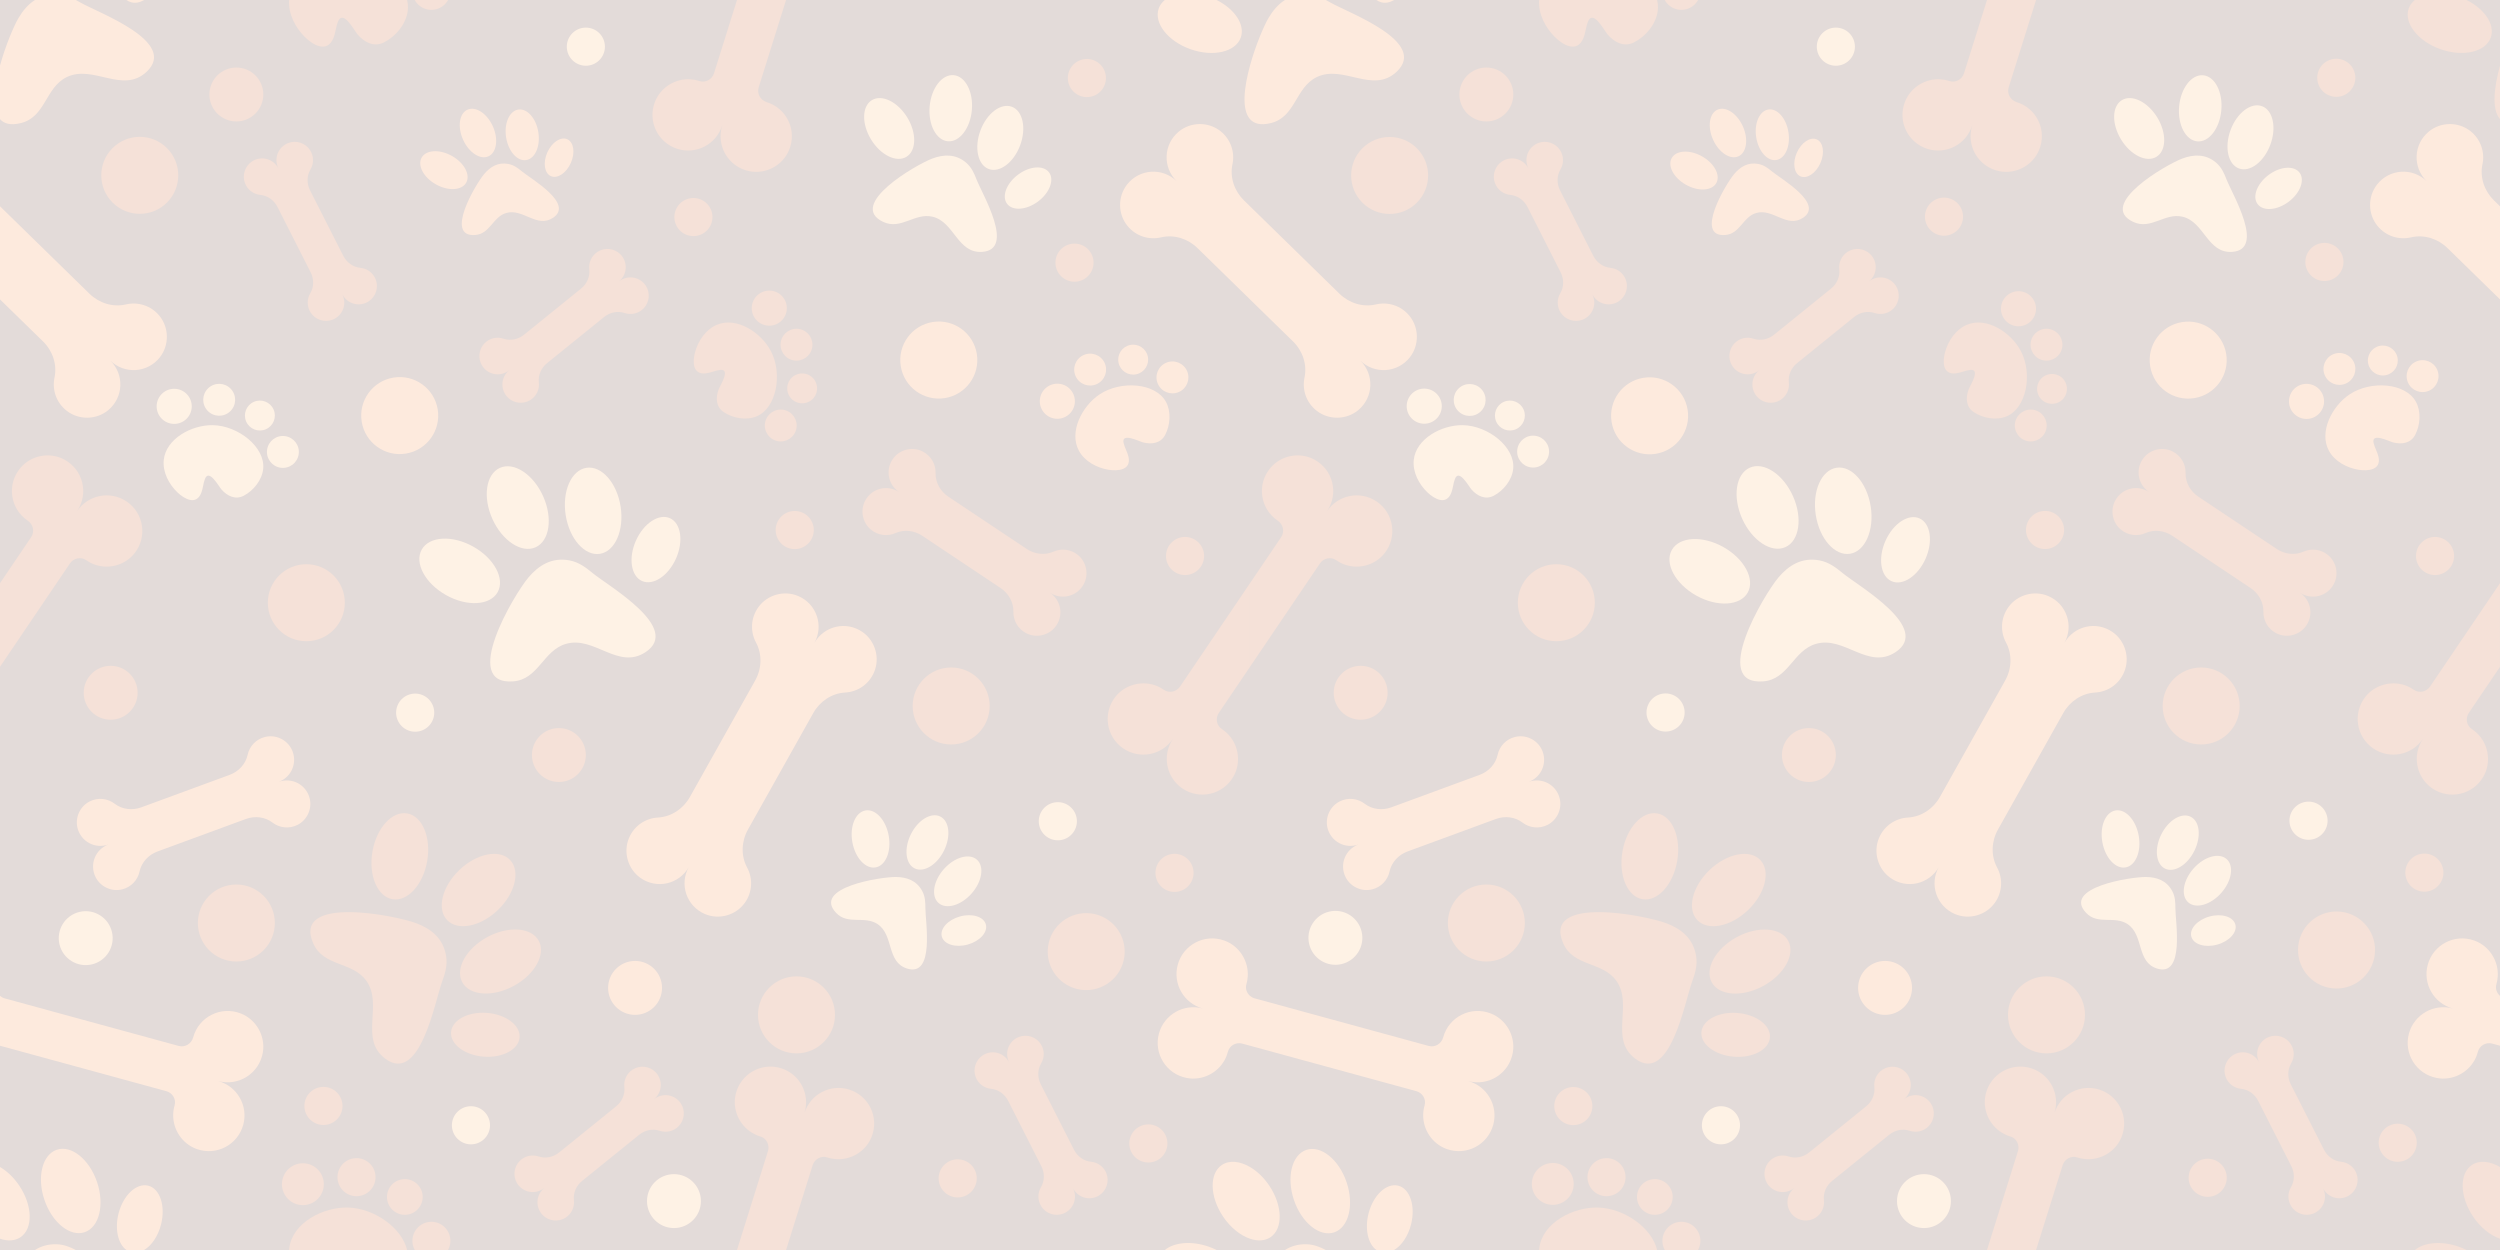 <?xml version="1.0" encoding="utf-8"?>
<!-- Generator: Adobe Illustrator 27.5.0, SVG Export Plug-In . SVG Version: 6.00 Build 0)  -->
<svg version="1.1" id="Layer_1" xmlns="http://www.w3.org/2000/svg" xmlns:xlink="http://www.w3.org/1999/xlink" x="0px" y="0px"
	 viewBox="0 0 4000 2000" style="enable-background:new 0 0 4000 2000;" xml:space="preserve">
<style type="text/css">
	.st0{opacity:0.2;}
	.st1{fill:#734A40;}
	.st2{fill:#F69554;}
	.st3{fill:#CB683B;}
	.st4{fill:#FABC7C;}
</style>
<g class="st0">
	<g>
		<rect class="st1" width="2000" height="2000"/>
		<g>
			<path class="st2" d="M202.31,0.02c2.38,1.71,5.04,2.98,7.92,3.7c6.71,1.72,13.7,0.23,20.3-3.7h0.03
				c0.01-0.01,0.02-0.01,0.03-0.02h-0.03h-28.28h-0.02c0.01,0.01,0.02,0.01,0.02,0.02H202.31z"/>
			<path class="st2" d="M87.22,604c-4.06,19.11,2.44,39.94,19.44,53.22c19.33,15.11,47.28,14.78,66.28-0.78
				c25-20.5,26.06-57.5,3.61-79.44c22.44,21.94,59.39,20.06,79.33-5.44c15.11-19.33,14.78-47.28-0.78-66.28
				c-13.67-16.67-34.67-22.67-53.67-18.22c-20.94,4.94-42.89-2.11-58.28-17.11L0,330.06v149l68.72,67.11
				C84.11,561.17,91.67,583,87.22,604z"/>
			<path class="st2" d="M195.39,1423.02c14.78-3.65,25.01-15.2,27.91-28.67c3.21-14.85,14.39-26.72,28.64-31.96l141.56-52.04
				c14.26-5.24,30.46-3.44,42.52,5.8c10.93,8.38,26.21,10.55,39.83,3.76c15.52-7.73,23.81-25.66,19.65-42.49
				c-5.48-22.17-28.72-34.09-49.55-26.44c20.83-7.66,30.82-31.8,20.63-52.24c-7.73-15.52-25.66-23.81-42.49-19.65
				c-14.78,3.65-25,15.2-27.91,28.67c-3.21,14.85-14.39,26.72-28.64,31.96l-141.56,52.04c-14.26,5.24-30.46,3.44-42.52-5.8
				c-10.94-8.38-26.21-10.55-39.83-3.76c-15.52,7.73-23.81,25.66-19.65,42.49c5.48,22.17,28.72,34.09,49.55,26.44
				c-20.83,7.66-30.82,31.8-20.63,52.24C160.63,1418.89,178.56,1427.18,195.39,1423.02z"/>
			<path class="st3" d="M1393.25,847.27c11.66,9.79,27.02,11.24,39.61,5.66c13.89-6.16,30.06-4.12,42.7,4.31l125.46,83.7
				c12.64,8.43,20.73,22.58,20.38,37.77c-0.32,13.77,6.92,27.39,20.43,34.4c15.39,7.98,34.76,4.11,45.91-9.17
				c14.68-17.49,10.62-43.3-7.84-55.61c18.46,12.32,43.85,6.16,54.36-14.12c7.98-15.39,4.11-34.76-9.17-45.91
				c-11.66-9.79-27.02-11.24-39.61-5.66c-13.89,6.16-30.06,4.12-42.7-4.31l-125.46-83.7c-12.64-8.43-20.73-22.58-20.38-37.77
				c0.32-13.77-6.92-27.39-20.43-34.4c-15.39-7.98-34.76-4.11-45.91,9.17c-14.68,17.49-10.62,43.3,7.84,55.61
				c-18.46-12.31-43.85-6.16-54.36,14.12C1376.1,816.76,1379.97,836.13,1393.25,847.27z"/>
			<path class="st3" d="M1046.44,1758.75c13.43-10.86,14.74-31.16,2.11-43.67c-9.59-9.5-24.88-11.11-36.24-3.83
				c-9.98,6.4-14.62,17.47-13.38,28.12c1.36,11.75-3.9,23.3-13.1,30.73l-91.28,73.84c-9.19,7.44-21.59,10.17-32.79,6.39
				c-10.16-3.43-21.96-1.21-30.3,7.21c-9.5,9.59-11.11,24.88-3.83,36.24c9.6,14.97,29.72,17.92,43.15,7.06
				c-13.43,10.86-14.74,31.16-2.11,43.67c9.59,9.5,24.88,11.11,36.24,3.83c9.98-6.4,14.62-17.47,13.38-28.12
				c-1.36-11.75,3.9-23.3,13.1-30.73l91.28-73.84c9.19-7.44,21.59-10.17,32.79-6.39c10.16,3.43,21.96,1.21,30.3-7.21
				c9.5-9.59,11.11-24.88,3.83-36.24C1079.99,1750.84,1059.87,1747.88,1046.44,1758.75z"/>
			<path class="st3" d="M990.34,450.33c13.43-10.86,14.74-31.16,2.11-43.67c-9.59-9.5-24.88-11.11-36.24-3.83
				c-9.98,6.4-14.62,17.47-13.38,28.12c1.36,11.75-3.9,23.3-13.1,30.73l-91.28,73.84c-9.19,7.44-21.59,10.17-32.79,6.39
				c-10.16-3.43-21.96-1.21-30.3,7.21c-9.5,9.59-11.11,24.88-3.83,36.24c9.6,14.97,29.72,17.92,43.15,7.06
				c-13.43,10.86-14.74,31.16-2.11,43.67c9.59,9.5,24.88,11.11,36.24,3.83c9.98-6.4,14.62-17.47,13.38-28.12
				c-1.36-11.75,3.9-23.3,13.1-30.73l91.28-73.84c9.19-7.44,21.59-10.17,32.79-6.39c10.16,3.43,21.96,1.21,30.3-7.21
				c9.5-9.59,11.11-24.88,3.83-36.24C1023.89,442.42,1003.77,439.46,990.34,450.33z"/>
			<path class="st3" d="M1665.14,1670.31c-7.39-11.29-22.01-16.07-34.64-11.32c-16.64,6.26-23.74,25.31-15.92,40.72
				c-7.82-15.4-27.39-20.93-42.26-11.19c-11.29,7.39-16.07,22.01-11.32,34.64c4.17,11.09,14.03,17.95,24.71,18.97
				c11.77,1.12,21.97,8.69,27.32,19.23l53.14,104.7c5.35,10.55,5.44,23.24-0.61,33.4c-5.48,9.22-5.77,21.22,0.72,31.14
				c7.39,11.29,22.01,16.07,34.64,11.32c16.64-6.26,23.74-25.31,15.92-40.72c7.82,15.4,27.39,20.93,42.27,11.19
				c11.29-7.39,16.07-22.01,11.32-34.64c-4.17-11.09-14.03-17.95-24.71-18.96c-11.77-1.12-21.97-8.69-27.32-19.23l-53.14-104.7
				c-5.35-10.55-5.44-23.24,0.61-33.4C1671.35,1692.23,1671.64,1680.22,1665.14,1670.31z"/>
			<path class="st3" d="M589.98,482.13c11.29-7.39,16.07-22.01,11.32-34.64c-4.17-11.09-14.03-17.95-24.71-18.96
				c-11.77-1.12-21.97-8.69-27.32-19.23l-53.14-104.7c-5.35-10.55-5.44-23.24,0.61-33.4c5.48-9.22,5.77-21.22-0.72-31.14
				c-7.39-11.29-22.01-16.07-34.64-11.32c-16.64,6.26-23.74,25.31-15.92,40.72c-7.82-15.4-27.39-20.93-42.26-11.19
				c-11.29,7.39-16.07,22.01-11.32,34.64c4.17,11.09,14.03,17.95,24.71,18.96c11.77,1.12,21.97,8.69,27.32,19.23l53.14,104.7
				c5.35,10.55,5.44,23.24-0.61,33.4c-5.48,9.22-5.77,21.22,0.72,31.14c7.39,11.29,22.01,16.07,34.64,11.32
				c16.64-6.26,23.74-25.31,15.92-40.72C555.53,486.34,575.11,491.87,589.98,482.13z"/>
			<path class="st3" d="M137.89,896.33c3.89,2.72,8.22,5.06,13.06,6.83c22.83,8.39,49.06,1.22,64.22-17.78
				c21.06-26.33,14.89-64.5-12.5-83c-26.11-17.67-61.61-10.83-79.28,15.28c18.89-27.89,9.78-66.5-20.89-82.61
				c-23.22-12.28-52.67-6.61-69.72,13.44c-22.44,26.39-16.56,65.56,11.33,84.44c0.06,0,0.11,0.06,0.17,0.11
				c8.83,5.89,11.5,17.61,5.56,26.39L0,933.06v133.89L111.94,901.5C117.72,892.94,129.44,890.44,137.89,896.33z"/>
			<path class="st2" d="M279.33,1768.72c-1.33,4.56-2.11,9.44-2.22,14.61c-0.61,24.28,14.67,46.83,37.5,55.06
				c31.78,11.44,65.83-6.72,74.56-38.61c8.33-30.39-9.61-61.78-40-70.11c32.5,8.89,66.06-12.17,71.5-46.39
				c4.06-25.94-10.78-52-35.22-61.67c-32.22-12.72-67.44,5.5-76.28,37.94c-0.06,0.06-0.06,0.17-0.06,0.22
				c-2.78,10.22-13,16.5-23.22,13.72L7.44,1597.39c-2.83-0.78-5.33-2.17-7.44-4v79.78l266.11,72.72
				C276.06,1748.56,282.22,1758.83,279.33,1768.72z"/>
			<path class="st3" d="M1323.67,1851.94c3.56,1.22,7.39,2.06,11.44,2.5c25.22,2.89,49.94-11.61,59.39-35.17
				c12.67-31.33-4.22-66.06-35.78-76c-30.11-9.39-62.11,7.33-71.56,37.44c9.44-30.11-7.33-62.11-37.39-71.56
				c-31.56-9.89-65.22,9-72.78,41.89c-5.39,23.72,5.33,48.72,26.11,61.33c4.39,2.67,8.89,4.67,13.44,6
				c9.89,2.89,15.22,13.61,12.17,23.44L1179.17,2000h78.56l42.56-135.72C1303.39,1854.44,1313.89,1848.67,1323.67,1851.94z"/>
			<path class="st3" d="M713.83,1529.74c-4.44-28.07-23.85-43.64-47.81-52.63c-33.6-12.61-198.84-45.36-164.86,32.32
				c16.42,37.54,62.62,28.73,84.92,59.84c27.5,38.37-11.8,92.69,29.93,124.35c55.79,42.32,79.7-90.51,91.16-122.25
				C711.7,1558.8,716.31,1545.42,713.83,1529.74z"/>
			
				<ellipse transform="matrix(0.723 -0.691 0.691 0.723 -771.659 923.709)" class="st3" cx="765.66" cy="1423.8" rx="69.66" ry="44.48"/>
			
				<ellipse transform="matrix(0.879 -0.476 0.476 0.879 -636.037 566.982)" class="st3" cx="801.21" cy="1539.04" rx="69.66" ry="44.48"/>
			<path class="st3" d="M627.91,1438.76c24.21,4.16,49.12-23.2,55.64-61.12c6.52-37.92-7.82-72.03-32.03-76.19
				c-24.21-4.16-49.12,23.2-55.64,61.12C589.36,1400.48,603.7,1434.6,627.91,1438.76z"/>
			
				<ellipse transform="matrix(0.077 -0.997 0.997 0.077 -933.442 2302.258)" class="st3" cx="776.39" cy="1655.14" rx="35.13" ry="55.02"/>
			<path class="st4" d="M1032.76,1043.51c58.52-38.45-58.69-105.36-84.78-126.75c-10.33-8.47-21.41-17.28-37.02-20.19
				c-27.94-5.2-49.1,7.9-65.57,27.48c-23.11,27.46-109.18,172.27-24.6,166.19c40.87-2.94,48-49.43,84.77-60.05
				C950.9,1017.09,988.98,1072.28,1032.76,1043.51z"/>
			
				<ellipse transform="matrix(0.912 -0.41 0.41 0.912 -260.171 410.923)" class="st4" cx="828.42" cy="812.33" rx="44.48" ry="69.66"/>
			
				<ellipse transform="matrix(0.988 -0.155 0.155 0.988 -115.18 156.903)" class="st4" cx="948.92" cy="817.31" rx="44.48" ry="69.66"/>
			
				<ellipse transform="matrix(0.489 -0.872 0.872 0.489 -420.506 1108.468)" class="st4" cx="735.74" cy="913.1" rx="44.48" ry="69.66"/>
			
				<ellipse transform="matrix(0.405 -0.914 0.914 0.405 -179.59 1482.903)" class="st4" cx="1050.06" cy="879.5" rx="55.02" ry="35.13"/>
			<path class="st4" d="M1413.2,355.07c28.27,13.28,50.35-14.98,78.76-8.34c35.04,8.19,39.79,59.09,79.63,56.28
				c53.25-3.76,0.24-91.94-9.14-115.9c-3.71-9.49-7.79-19.47-17.09-27.22c-16.64-13.87-35.6-13.04-53.85-6.17
				C1465.91,263.36,1354.69,327.59,1413.2,355.07z"/>
			
				<ellipse transform="matrix(0.088 -0.996 0.996 0.088 1214.888 1673.696)" class="st4" cx="1521.87" cy="173.09" rx="53.11" ry="33.91"/>
			
				<ellipse transform="matrix(0.348 -0.938 0.938 0.348 836.026 1644.546)" class="st4" cx="1600.15" cy="221.32" rx="53.11" ry="33.91"/>
			<path class="st4" d="M1394.95,160.26c-15.98,9.77-16.52,37.98-1.21,63c15.31,25.02,40.67,37.38,56.65,27.6
				c15.98-9.77,16.52-37.98,1.21-63C1436.29,162.84,1410.93,150.49,1394.95,160.26z"/>
			
				<ellipse transform="matrix(0.801 -0.599 0.599 0.801 147.921 1045.208)" class="st4" cx="1644.23" cy="300.37" rx="41.94" ry="26.78"/>
			<path class="st2" d="M774.69,278.42c-13.57,16.12-64.11,101.16-14.45,97.6c24-1.72,28.19-29.03,49.78-35.26
				c26.63-7.69,48.99,24.72,74.7,7.82c34.37-22.58-34.46-61.87-49.79-74.44c-6.07-4.98-12.57-10.15-21.74-11.85
				C796.79,259.23,784.37,266.92,774.69,278.42z"/>
			<path class="st2" d="M747.96,175.49c-13.16,5.91-16.32,27.41-7.06,48.02c9.26,20.61,27.44,32.52,40.6,26.61
				c13.16-5.91,16.32-27.41,7.06-48.02C779.3,181.49,761.12,169.58,747.96,175.49z"/>
			
				<ellipse transform="matrix(0.988 -0.155 0.155 0.988 -23.337 132.063)" class="st2" cx="835.49" cy="215.74" rx="26.12" ry="40.91"/>
			
				<ellipse transform="matrix(0.489 -0.872 0.872 0.489 125.752 758.621)" class="st2" cx="710.3" cy="271.99" rx="26.12" ry="40.91"/>
			
				<ellipse transform="matrix(0.405 -0.914 0.914 0.405 301.534 968.064)" class="st2" cx="894.89" cy="252.25" rx="32.31" ry="20.63"/>
			<path class="st4" d="M1404.51,1478.85c25.87,17.73,13.64,60.57,46.89,70.88c44.44,13.78,29.26-74.6,29.22-97.02
				c-0.02-8.88-0.17-18.28-5.28-27.52c-9.13-16.53-24.79-21.85-41.79-22.03c-23.84-0.26-134.48,16.74-95.65,57.56
				C1356.67,1480.45,1383.53,1464.47,1404.51,1478.85z"/>
			
				<ellipse transform="matrix(0.444 -0.896 0.896 0.444 -382.017 2079.121)" class="st4" cx="1483.7" cy="1347.27" rx="46.29" ry="29.56"/>
			
				<ellipse transform="matrix(0.664 -0.748 0.748 0.664 -540.497 1619.035)" class="st4" cx="1532.03" cy="1411.19" rx="46.29" ry="29.56"/>
			<path class="st4" d="M1384.67,1296.73c-16.07,2.89-25.42,25.63-20.9,50.79c4.52,25.16,21.21,43.22,37.28,40.33
				s25.42-25.63,20.9-50.79C1417.43,1311.89,1400.74,1293.84,1384.67,1296.73z"/>
			
				<ellipse transform="matrix(0.963 -0.268 0.268 0.963 -342.755 468.061)" class="st4" cx="1542.85" cy="1489.34" rx="36.56" ry="23.34"/>
			<path class="st2" d="M55.94,2000h65.33c-9.33-4.94-19.5-9.06-31.78-9.22C76.33,1990.61,65.28,1994.06,55.94,2000z"/>
			<path class="st2" d="M32.78,1979.56c20.39-13.72,19.5-50.72-2-82.61C22,1883.89,11.17,1873.72,0,1867.22v114.72
				C12.06,1986.11,23.72,1985.61,32.78,1979.56z"/>
			
				<ellipse transform="matrix(0.947 -0.32 0.32 0.947 -604.269 136.639)" class="st2" cx="113.46" cy="1906.25" rx="44.48" ry="69.66"/>
			<path class="st2" d="M257.72,1959c7.44-29.5-1.78-57.22-20.61-61.94c-18.78-4.72-40.06,15.28-47.5,44.72
				c-6.28,25-0.67,48.67,12.67,58.22h28.28C242.5,1993,252.94,1977.94,257.72,1959z"/>
			<path class="st2" d="M1971.94,262.83c4.06-19.06-2.5-39.94-19.44-53.22c-19.33-15.11-47.33-14.78-66.28,0.78
				c-25,20.5-26.11,57.5-3.61,79.44c-22.5-21.94-59.44-20-79.33,5.44c-15.11,19.33-14.83,47.33,0.78,66.28
				c13.67,16.67,34.67,22.72,53.61,18.22c20.94-4.94,42.94,2.11,58.28,17.17l84.06,82.11v-149l-9.56-9.33
				C1975.06,305.67,1967.44,283.89,1971.94,262.83z"/>
			<path class="st2" d="M1301.18,1140.96c10.52-18.76,29.61-31.74,51.08-32.9c19.47-1.05,37.91-12.77,46.32-32.61
				c9.58-22.6,2-49.52-17.97-63.8c-26.3-18.81-62.28-10.24-77.64,17.16c15.36-27.41,3.89-62.57-25.88-75.19
				c-22.6-9.58-49.52-2-63.8,17.97c-12.54,17.53-12.91,39.37-3.65,56.53c10.22,18.93,9.11,41.98-1.4,60.75l-104.4,186.27
				c-10.52,18.76-29.61,31.74-51.08,32.9c-19.47,1.05-37.91,12.77-46.32,32.61c-9.58,22.6-2,49.52,17.97,63.8
				c26.3,18.81,62.28,10.24,77.64-17.16c-15.36,27.41-3.89,62.57,25.88,75.19c22.6,9.58,49.52,2,63.8-17.97
				c12.54-17.53,12.91-39.37,3.64-56.53c-10.22-18.93-9.11-41.98,1.4-60.74L1301.18,1140.96z"/>
			<path class="st3" d="M1862.11,1103.61c-3.11-2.17-6.5-4.11-10.22-5.72c-23.33-9.94-51.17-3.17-67.06,16.67
				c-21.06,26.39-14.89,64.5,12.5,83.06c26.11,17.67,61.61,10.83,79.28-15.28c-17.67,26.11-10.83,61.61,15.28,79.28
				c27.39,18.5,65.11,10.06,81.72-19.28c12-21.17,8.89-48.17-7.39-66.22c-3.44-3.83-7.17-7-11.17-9.61
				c-8.61-5.61-10.67-17.44-4.89-25.94l49.83-73.61V933.06l-111.94,165.44C1882.28,1107,1870.56,1109.56,1862.11,1103.61z"/>
			<path class="st2" d="M1994.28,1574.56c1.06-3.67,1.78-7.5,2.06-11.56c1.94-25.33-13.5-49.5-37.33-58.11
				c-31.78-11.44-65.89,6.72-74.61,38.61c-8.28,30.39,9.61,61.78,40,70.11c-30.39-8.33-61.78,9.61-70.11,40
				c-8.67,31.89,11.44,64.89,44.61,71.17c23.83,4.56,48.44-7.11,60.33-28.33c2.5-4.5,4.28-9.06,5.44-13.67
				c2.56-10,13.06-15.72,23-13l12.33,3.39v-79.78C1994.78,1588.89,1992.22,1581.61,1994.28,1574.56z"/>
			<path class="st2" d="M1954.94,1864c-20.39,13.72-19.44,50.67,2,82.61c12,17.72,27.83,30.22,43.06,35.33v-114.72
				C1983.83,1857.72,1967,1855.89,1954.94,1864z"/>
			<path class="st2" d="M1863.72,2000h82.83c-3.83-1.94-7.89-3.67-12.11-5.17C1906.56,1984.94,1878.78,1987.61,1863.72,2000z"/>
			<path class="st3" d="M1257.72,0.02L1257.72,0.02l0.01-0.02h-0.01h-78.56l-36.78,117.28c-3.11,9.83-13.61,15.61-23.39,12.33
				c-4.5-1.5-9.33-2.44-14.44-2.78c-24.28-1.44-47.33,12.94-56.44,35.5c-12.61,31.28,4.28,66.06,35.83,75.94
				c30.06,9.44,62.11-7.33,71.56-37.39c-10.11,32.11,9.67,66.44,43.67,73.11c25.83,5.06,52.39-8.78,62.94-32.89
				c13.94-31.72-2.94-67.56-35.11-77.61c-0.06-0.06-0.11-0.06-0.17-0.06c-10.17-3.17-16.06-13.61-12.89-23.72L1257.72,0.02z"/>
			<path class="st2" d="M33.44,196.94c39.78-9.83,38.94-56.83,73.33-73.56c42.5-20.56,89.39,27.33,127.67-8.39
				c51.17-47.83-75.72-93.89-105.06-110.56c-2.67-1.5-5.33-3.06-8.11-4.44H55.94C45.06,6.89,36.44,17.11,29.5,29
				C22.39,41.11,8.89,72.44,0,105v85.61C6.56,198.06,17.22,200.94,33.44,196.94z"/>
			<path class="st2" d="M2000,190.61V105C1990.56,139.33,1986.22,175,2000,190.61z"/>
			<path class="st2" d="M1863.67,0c-4.48,3.68-7.85,8.2-9.73,13.52c-8.21,23.16,14.54,52.35,50.8,65.2
				c36.26,12.85,72.31,4.5,80.52-18.66c7.25-20.45-9.66-45.6-38.69-60.05H1863.67z"/>
			<path class="st4" d="M261.99,736.06c-1.95,19.25,8.2,38.64,21.82,51.67c11.06,10.58,29.85,21.28,38.08,1.22
				c3-7.3,3.19-15.5,6.1-22.83c6.55-16.5,21.87,11.94,26.34,17.02c9.17,10.41,22.21,17.06,35.65,10.05
				c15.68-8.18,29.35-25.18,31.15-43.1c3.46-34.44-39.74-69.16-80.76-69.83C306.76,679.71,265.45,701.87,261.99,736.06z"/>
			
				<ellipse transform="matrix(0.725 -0.689 0.689 0.725 -344.055 417.724)" class="st4" cx="350.66" cy="639.37" rx="25.53" ry="25.53"/>
			
				<ellipse transform="matrix(0.136 -0.991 0.991 0.136 -325.474 1073.043)" class="st4" cx="452.36" cy="723.09" rx="25.53" ry="25.53"/>
			<path class="st4" d="M437.77,655.27c-5.3-12.12-19.43-17.65-31.55-12.35c-12.12,5.3-17.65,19.43-12.35,31.55
				c5.3,12.12,19.43,17.65,31.55,12.34C437.55,681.51,443.07,667.39,437.77,655.27z"/>
			
				<ellipse transform="matrix(0.017 -1 1 0.017 -376.184 917.703)" class="st4" cx="278.61" cy="650.16" rx="28.09" ry="28.09"/>
			<path class="st3" d="M1147.15,519.56c-17.86,7.45-30.08,25.61-35.05,43.78c-4.04,14.77-4.5,36.38,17.06,34.07
				c7.85-0.84,15.15-4.57,22.98-5.5c17.63-2.09-0.09,24.92-2.43,31.26c-4.79,13.02-4.43,27.66,8.13,36.14
				c14.66,9.9,36.11,13.83,52.73,6.88c31.93-13.35,41.9-67.87,22.96-104.26C1218.01,532.11,1178.86,506.33,1147.15,519.56z"/>
			<path class="st3" d="M1279.27,526.46c-13.84-2.7-27.24,6.33-29.94,20.17c-2.7,13.84,6.33,27.24,20.17,29.94
				c13.84,2.7,27.24-6.33,29.94-20.17C1302.14,542.56,1293.11,529.16,1279.27,526.46z"/>
			<path class="st3" d="M1274.23,685.69c2.7-13.84-6.33-27.24-20.17-29.94c-13.84-2.7-27.24,6.33-29.94,20.17
				c-2.7,13.84,6.33,27.24,20.17,29.94C1258.12,708.56,1271.53,699.53,1274.23,685.69z"/>
			
				<ellipse transform="matrix(0.772 -0.636 0.636 0.772 -101.95 958.001)" class="st3" cx="1282.98" cy="620.96" rx="23.95" ry="23.95"/>
			
				<ellipse transform="matrix(0.727 -0.687 0.687 0.727 -2.683 979.835)" class="st3" cx="1230.6" cy="493.29" rx="28.09" ry="28.09"/>
			<path class="st2" d="M1759.39,630.97c-28.02,18.56-49.55,60.21-33.06,90.36c9.28,16.98,28.62,27.23,47.22,30.26
				c15.11,2.47,36.65,0.66,32.09-20.54c-1.66-7.71-6.14-14.59-7.89-22.28c-3.93-17.31,24.79-2.52,31.34-0.87
				c13.45,3.4,27.97,1.5,35.08-11.88c8.3-15.62,9.96-37.37,1.31-53.16C1848.86,612.51,1793.59,608.31,1759.39,630.97z"/>
			
				<ellipse transform="matrix(0.903 -0.429 0.429 0.903 -85.002 805.795)" class="st2" cx="1744.75" cy="591.43" rx="25.53" ry="25.53"/>
			
				<ellipse transform="matrix(0.916 -0.401 0.401 0.916 -84.243 803.826)" class="st2" cx="1875.97" cy="602.94" rx="25.53" ry="25.53"/>
			
				<ellipse transform="matrix(0.978 -0.209 0.209 0.978 -80.241 391.394)" class="st2" cx="1812.91" cy="575.59" rx="23.95" ry="23.95"/>
			
				<ellipse transform="matrix(0.106 -0.994 0.994 0.106 875.21 2255.324)" class="st2" cx="1691.45" cy="641.09" rx="28.09" ry="28.09"/>
			<path class="st3" d="M557.39,1932.06c-40.11-1.28-89.83,24.39-94.61,65.17c-0.11,0.94-0.22,1.83-0.22,2.78h188.83
				C643.22,1965,599.56,1933.44,557.39,1932.06z"/>
			<path class="st3" d="M550.68,1906.69c12.82,10.9,32.06,9.34,42.96-3.48s9.34-32.06-3.48-42.96c-12.82-10.9-32.06-9.34-42.96,3.48
				S537.86,1895.78,550.68,1906.69z"/>
			<path class="st3" d="M710,1962.11c-12.83-10.89-32.06-9.33-43,3.5c-8.39,9.89-9.39,23.61-3.44,34.39h53.39
				C723.78,1987.56,721.17,1971.67,710,1962.11z"/>
			<path class="st3" d="M636.68,1888.76c-14.57,6.1-21.43,22.86-15.33,37.42c6.1,14.57,22.86,21.43,37.42,15.33
				c14.57-6.1,21.43-22.86,15.33-37.42C668.01,1889.52,651.25,1882.66,636.68,1888.76z"/>
			
				<ellipse transform="matrix(0.2 -0.98 0.98 0.2 -1469.339 1990.254)" class="st3" cx="484.22" cy="1894.99" rx="33.53" ry="33.53"/>
			<path class="st3" d="M487.83,59.28c13,12.83,35.22,26,45.44,2.17c3.67-8.61,4.06-18.44,7.67-27.11
				c8.17-19.61,25.89,14.67,31.17,20.78c10.72,12.61,26.17,20.83,42.33,12.72c18.89-9.5,35.5-29.5,38-50.89
				c0.67-5.67,0.28-11.39-1.06-16.94H462.56C461,22.06,472.5,44.17,487.83,59.28z"/>
			<path class="st3" d="M663.56,0L663.56,0c-0.01,0.01,0,0.01,0,0.02h0.01c1.67,3.16,4,6.1,6.93,8.54
				c12.83,10.89,32.06,9.33,42.94-3.5c1.33-1.61,2.55-3.27,3.49-5.04h0.01c0-0.01,0.01-0.01,0.01-0.02h-0.01H663.56z"/>
			
				<ellipse transform="matrix(0.707 -0.707 0.707 0.707 -132.857 240.334)" class="st3" cx="223.68" cy="280.54" rx="61.62" ry="61.62"/>
			
				<ellipse transform="matrix(0.987 -0.16 0.16 0.987 -98.24 111.057)" class="st2" cx="639.72" cy="664.87" rx="61.62" ry="61.62"/>
			<circle class="st3" cx="490.13" cy="964.35" r="61.62"/>
			
				<ellipse transform="matrix(0.124 -0.992 0.992 0.124 12.399 3058.316)" class="st3" cx="1738.39" cy="1522.14" rx="61.62" ry="61.62"/>
			<circle class="st3" cx="1274.39" cy="1623.79" r="61.62"/>
			
				<ellipse transform="matrix(0.988 -0.157 0.157 0.988 -71.803 243.139)" class="st2" cx="1501.52" cy="575.59" rx="61.62" ry="61.62"/>
			<circle class="st3" cx="1521.87" cy="1129.57" r="61.62"/>
			<circle class="st3" cx="378.17" cy="1476.82" r="61.62"/>
			<circle class="st3" cx="378.17" cy="151.19" r="43.15"/>
			<circle class="st3" cx="177.07" cy="1108.43" r="43.15"/>
			
				<ellipse transform="matrix(0.973 -0.23 0.23 0.973 -341.303 71.594)" class="st4" cx="136.8" cy="1501.45" rx="43.15" ry="43.15"/>
			<circle class="st3" cx="894.22" cy="1208.05" r="43.15"/>
			<circle class="st4" cx="1078.34" cy="1921.76" r="43.15"/>
			<circle class="st2" cx="1016.11" cy="1580.64" r="43.15"/>
			
				<ellipse transform="matrix(0.383 -0.924 0.924 0.383 -643.339 1317.121)" class="st4" cx="663.94" cy="1139.97" rx="30.51" ry="30.51"/>
			
				<ellipse transform="matrix(0.121 -0.993 0.993 0.121 -526.39 3178.436)" class="st3" cx="1532.03" cy="1886.53" rx="30.51" ry="30.51"/>
			
				<ellipse transform="matrix(0.121 -0.993 0.993 0.121 1093.034 2076.827)" class="st3" cx="1719.54" cy="421.05" rx="30.51" ry="30.51"/>
			
				<ellipse transform="matrix(0.974 -0.227 0.227 0.974 -367.115 464.255)" class="st3" cx="1836.87" cy="1829.8" rx="30.51" ry="30.51"/>
			
				<ellipse transform="matrix(0.376 -0.927 0.927 0.376 7.515 1707.34)" class="st3" cx="1270.93" cy="848.09" rx="30.51" ry="30.51"/>
			<circle class="st3" cx="1896.07" cy="889.59" r="30.51"/>
			
				<ellipse transform="matrix(0.997 -0.081 0.081 0.997 -100.316 140.407)" class="st4" cx="1691.45" cy="1314.52" rx="30.51" ry="30.51"/>
			
				<ellipse transform="matrix(0.963 -0.271 0.271 0.963 31.001 475.315)" class="st3" cx="1738.39" cy="125.29" rx="30.51" ry="30.51"/>
			<circle class="st4" cx="937.38" cy="74.68" r="30.51"/>
			
				<ellipse transform="matrix(0.92 -0.391 0.391 0.92 -47.57 461.476)" class="st3" cx="1109.92" cy="347.6" rx="30.51" ry="30.51"/>
			
				<ellipse transform="matrix(0.987 -0.161 0.161 0.987 -200.644 321.725)" class="st3" cx="1879.6" cy="1395.64" rx="30.51" ry="30.51"/>
			
				<ellipse transform="matrix(0.707 -0.707 0.707 0.707 -1099.675 884.427)" class="st3" cx="517.76" cy="1769.64" rx="30.51" ry="30.51"/>
			<circle class="st4" cx="753.53" cy="1800.45" r="30.51"/>
		</g>
	</g>
	<g>
		<rect x="2000" class="st1" width="2000" height="2000"/>
		<g>
			<path class="st2" d="M2202.31,0.02c2.38,1.71,5.04,2.98,7.92,3.7c6.71,1.72,13.7,0.23,20.3-3.7h0.03
				c0.01-0.01,0.02-0.01,0.03-0.02h-0.03h-28.28h-0.02c0.01,0.01,0.02,0.01,0.02,0.02H2202.31z"/>
			<path class="st2" d="M2087.22,604c-4.06,19.11,2.44,39.94,19.44,53.22c19.33,15.11,47.28,14.78,66.28-0.78
				c25-20.5,26.06-57.5,3.61-79.44c22.44,21.94,59.39,20.06,79.33-5.44c15.11-19.33,14.78-47.28-0.78-66.28
				c-13.67-16.67-34.67-22.67-53.67-18.22c-20.94,4.94-42.89-2.11-58.28-17.11L2000,330.06v149l68.72,67.11
				C2084.11,561.17,2091.67,583,2087.22,604z"/>
			<path class="st2" d="M2195.39,1423.02c14.78-3.65,25.01-15.2,27.91-28.67c3.21-14.85,14.39-26.72,28.64-31.96l141.56-52.04
				c14.26-5.24,30.46-3.44,42.52,5.8c10.94,8.38,26.21,10.55,39.83,3.76c15.52-7.73,23.81-25.66,19.65-42.49
				c-5.48-22.17-28.72-34.09-49.55-26.44c20.83-7.66,30.82-31.8,20.63-52.24c-7.73-15.52-25.66-23.81-42.49-19.65
				c-14.78,3.65-25,15.2-27.91,28.67c-3.21,14.85-14.39,26.72-28.64,31.96l-141.56,52.04c-14.26,5.24-30.46,3.44-42.52-5.8
				c-10.93-8.38-26.21-10.55-39.83-3.76c-15.52,7.73-23.81,25.66-19.65,42.49c5.48,22.17,28.72,34.09,49.55,26.44
				c-20.83,7.66-30.82,31.8-20.63,52.24C2160.63,1418.89,2178.56,1427.18,2195.39,1423.02z"/>
			<path class="st3" d="M3393.25,847.27c11.66,9.79,27.02,11.24,39.61,5.66c13.89-6.16,30.06-4.12,42.7,4.31l125.47,83.7
				c12.64,8.43,20.73,22.58,20.38,37.77c-0.32,13.77,6.92,27.39,20.43,34.4c15.39,7.98,34.76,4.11,45.91-9.17
				c14.68-17.49,10.62-43.3-7.84-55.61c18.46,12.32,43.85,6.16,54.36-14.12c7.98-15.39,4.11-34.76-9.17-45.91
				c-11.66-9.79-27.02-11.24-39.61-5.66c-13.89,6.16-30.06,4.12-42.7-4.31l-125.47-83.7c-12.64-8.43-20.73-22.58-20.38-37.77
				c0.32-13.77-6.92-27.39-20.43-34.4c-15.39-7.98-34.76-4.11-45.91,9.17c-14.68,17.49-10.62,43.3,7.84,55.61
				c-18.46-12.31-43.85-6.16-54.36,14.12C3376.1,816.76,3379.97,836.13,3393.25,847.27z"/>
			<path class="st3" d="M3046.44,1758.75c13.43-10.86,14.74-31.16,2.11-43.67c-9.59-9.5-24.88-11.11-36.24-3.83
				c-9.98,6.4-14.62,17.47-13.38,28.12c1.36,11.75-3.9,23.3-13.1,30.73l-91.28,73.84c-9.19,7.44-21.59,10.17-32.79,6.39
				c-10.16-3.43-21.96-1.21-30.3,7.21c-9.5,9.59-11.11,24.88-3.83,36.24c9.6,14.97,29.72,17.92,43.15,7.06
				c-13.43,10.86-14.74,31.16-2.11,43.67c9.59,9.5,24.88,11.11,36.24,3.83c9.98-6.4,14.62-17.47,13.38-28.12
				c-1.36-11.75,3.9-23.3,13.1-30.73l91.28-73.84c9.19-7.44,21.59-10.17,32.79-6.39c10.16,3.43,21.96,1.21,30.3-7.21
				c9.5-9.59,11.11-24.88,3.83-36.24C3079.99,1750.84,3059.87,1747.88,3046.44,1758.75z"/>
			<path class="st3" d="M2990.34,450.33c13.43-10.86,14.74-31.16,2.11-43.67c-9.59-9.5-24.88-11.11-36.24-3.83
				c-9.98,6.4-14.62,17.47-13.38,28.12c1.36,11.75-3.9,23.3-13.1,30.73l-91.28,73.84c-9.19,7.44-21.59,10.17-32.79,6.39
				c-10.16-3.43-21.96-1.21-30.3,7.21c-9.5,9.59-11.11,24.88-3.83,36.24c9.6,14.97,29.72,17.92,43.15,7.06
				c-13.43,10.86-14.74,31.16-2.11,43.67c9.59,9.5,24.88,11.11,36.24,3.83c9.98-6.4,14.62-17.47,13.38-28.12
				c-1.36-11.75,3.9-23.3,13.1-30.73l91.28-73.84c9.19-7.44,21.59-10.17,32.79-6.39c10.16,3.43,21.96,1.21,30.3-7.21
				c9.5-9.59,11.11-24.88,3.83-36.24C3023.89,442.42,3003.77,439.46,2990.34,450.33z"/>
			<path class="st3" d="M3665.14,1670.31c-7.39-11.29-22.01-16.07-34.64-11.32c-16.64,6.26-23.74,25.31-15.92,40.72
				c-7.82-15.4-27.39-20.93-42.26-11.19c-11.29,7.39-16.07,22.01-11.32,34.64c4.17,11.09,14.03,17.95,24.71,18.97
				c11.77,1.12,21.97,8.69,27.32,19.23l53.14,104.7c5.35,10.55,5.44,23.24-0.61,33.4c-5.48,9.22-5.77,21.22,0.72,31.14
				c7.39,11.29,22.01,16.07,34.64,11.32c16.64-6.26,23.74-25.31,15.92-40.72c7.82,15.4,27.39,20.93,42.27,11.19
				c11.29-7.39,16.07-22.01,11.32-34.64c-4.17-11.09-14.03-17.95-24.71-18.96c-11.77-1.12-21.97-8.69-27.32-19.23l-53.14-104.7
				c-5.35-10.55-5.44-23.24,0.61-33.4C3671.35,1692.23,3671.64,1680.22,3665.14,1670.31z"/>
			<path class="st3" d="M2589.98,482.13c11.29-7.39,16.07-22.01,11.32-34.64c-4.17-11.09-14.03-17.95-24.71-18.96
				c-11.77-1.12-21.97-8.69-27.32-19.23l-53.14-104.7c-5.35-10.55-5.44-23.24,0.6-33.4c5.48-9.22,5.77-21.22-0.72-31.14
				c-7.39-11.29-22.01-16.07-34.64-11.32c-16.64,6.26-23.74,25.31-15.92,40.72c-7.82-15.4-27.39-20.93-42.26-11.19
				c-11.29,7.39-16.07,22.01-11.32,34.64c4.17,11.09,14.03,17.95,24.71,18.96c11.77,1.12,21.97,8.69,27.32,19.23l53.14,104.7
				c5.35,10.55,5.44,23.24-0.6,33.4c-5.48,9.22-5.77,21.22,0.72,31.14c7.39,11.29,22.01,16.07,34.64,11.32
				c16.64-6.26,23.74-25.31,15.92-40.72C2555.53,486.34,2575.11,491.87,2589.98,482.13z"/>
			<path class="st3" d="M2137.89,896.33c3.89,2.72,8.22,5.06,13.06,6.83c22.83,8.39,49.06,1.22,64.22-17.78
				c21.06-26.33,14.89-64.5-12.5-83c-26.11-17.67-61.61-10.83-79.28,15.28c18.89-27.89,9.78-66.5-20.89-82.61
				c-23.22-12.28-52.67-6.61-69.72,13.44c-22.44,26.39-16.56,65.56,11.33,84.44c0.06,0,0.11,0.06,0.17,0.11
				c8.83,5.89,11.5,17.61,5.56,26.39L2000,933.06v133.89l111.94-165.44C2117.72,892.94,2129.44,890.44,2137.89,896.33z"/>
			<path class="st2" d="M2279.33,1768.72c-1.33,4.56-2.11,9.44-2.22,14.61c-0.61,24.28,14.67,46.83,37.5,55.06
				c31.78,11.44,65.83-6.72,74.56-38.61c8.33-30.39-9.61-61.78-40-70.11c32.5,8.89,66.06-12.17,71.5-46.39
				c4.06-25.94-10.78-52-35.22-61.67c-32.22-12.72-67.44,5.5-76.28,37.94c-0.06,0.06-0.06,0.17-0.06,0.22
				c-2.78,10.22-13,16.5-23.22,13.72l-278.44-76.11c-2.83-0.78-5.33-2.17-7.44-4v79.78l266.11,72.72
				C2276.06,1748.56,2282.22,1758.83,2279.33,1768.72z"/>
			<path class="st3" d="M3323.67,1851.94c3.56,1.22,7.39,2.06,11.44,2.5c25.22,2.89,49.94-11.61,59.39-35.17
				c12.67-31.33-4.22-66.06-35.78-76c-30.11-9.39-62.11,7.33-71.56,37.44c9.44-30.11-7.33-62.11-37.39-71.56
				c-31.56-9.89-65.22,9-72.78,41.89c-5.39,23.72,5.33,48.72,26.11,61.33c4.39,2.67,8.89,4.67,13.44,6
				c9.89,2.89,15.22,13.61,12.17,23.44L3179.17,2000h78.56l42.56-135.72C3303.39,1854.44,3313.89,1848.67,3323.67,1851.94z"/>
			<path class="st3" d="M2713.83,1529.74c-4.44-28.07-23.85-43.64-47.81-52.63c-33.6-12.61-198.84-45.36-164.86,32.32
				c16.42,37.54,62.62,28.73,84.92,59.84c27.5,38.37-11.8,92.69,29.93,124.35c55.79,42.32,79.7-90.51,91.16-122.25
				C2711.7,1558.8,2716.31,1545.42,2713.83,1529.74z"/>
			
				<ellipse transform="matrix(0.723 -0.691 0.691 0.723 -217.335 2305.744)" class="st3" cx="2765.66" cy="1423.8" rx="69.66" ry="44.48"/>
			
				<ellipse transform="matrix(0.879 -0.476 0.476 0.879 -394.884 1519.063)" class="st3" cx="2801.21" cy="1539.04" rx="69.66" ry="44.48"/>
			<path class="st3" d="M2627.91,1438.76c24.21,4.16,49.12-23.2,55.64-61.12c6.52-37.92-7.82-72.03-32.03-76.19
				c-24.21-4.16-49.12,23.2-55.64,61.12C2589.36,1400.48,2603.7,1434.6,2627.91,1438.76z"/>
			
				<ellipse transform="matrix(0.077 -0.997 0.997 0.077 913.118 4296.363)" class="st3" cx="2776.39" cy="1655.14" rx="35.13" ry="55.02"/>
			<path class="st4" d="M3032.76,1043.51c58.52-38.45-58.69-105.36-84.78-126.75c-10.33-8.47-21.41-17.28-37.02-20.19
				c-27.94-5.2-49.1,7.9-65.57,27.48c-23.11,27.46-109.18,172.27-24.6,166.19c40.87-2.94,48-49.43,84.77-60.05
				C2950.9,1017.09,2988.98,1072.28,3032.76,1043.51z"/>
			
				<ellipse transform="matrix(0.912 -0.41 0.41 0.912 -84.452 1230.679)" class="st4" cx="2828.42" cy="812.33" rx="44.48" ry="69.66"/>
			
				<ellipse transform="matrix(0.988 -0.155 0.155 0.988 -91.026 466.798)" class="st4" cx="2948.92" cy="817.31" rx="44.48" ry="69.66"/>
			
				<ellipse transform="matrix(0.489 -0.872 0.872 0.489 601.64 2853.118)" class="st4" cx="2735.74" cy="913.1" rx="44.48" ry="69.66"/>
			
				<ellipse transform="matrix(0.405 -0.914 0.914 0.405 1009.691 3311.217)" class="st4" cx="3050.06" cy="879.5" rx="55.02" ry="35.13"/>
			<path class="st4" d="M3413.2,355.07c28.27,13.28,50.35-14.98,78.76-8.34c35.04,8.19,39.79,59.09,79.63,56.28
				c53.25-3.76,0.24-91.94-9.14-115.9c-3.71-9.49-7.79-19.47-17.09-27.22c-16.64-13.87-35.6-13.04-53.85-6.17
				C3465.91,263.36,3354.69,327.59,3413.2,355.07z"/>
			
				<ellipse transform="matrix(0.088 -0.996 0.996 0.088 3038.038 3665.861)" class="st4" cx="3521.87" cy="173.09" rx="53.11" ry="33.91"/>
			
				<ellipse transform="matrix(0.348 -0.938 0.938 0.348 2140.308 3519.64)" class="st4" cx="3600.15" cy="221.32" rx="53.11" ry="33.91"/>
			<path class="st4" d="M3394.95,160.26c-15.98,9.77-16.52,37.98-1.21,63c15.31,25.02,40.67,37.38,56.65,27.6
				c15.98-9.77,16.52-37.98,1.21-63C3436.29,162.84,3410.93,150.49,3394.95,160.26z"/>
			
				<ellipse transform="matrix(0.801 -0.599 0.599 0.801 546.793 2243.702)" class="st4" cx="3644.23" cy="300.37" rx="41.94" ry="26.78"/>
			<path class="st2" d="M2774.69,278.42c-13.57,16.12-64.11,101.16-14.45,97.6c24-1.72,28.19-29.03,49.78-35.26
				c26.63-7.69,48.99,24.72,74.7,7.82c34.37-22.58-34.46-61.87-49.79-74.44c-6.07-4.98-12.57-10.15-21.74-11.85
				C2796.79,259.23,2784.37,266.92,2774.69,278.42z"/>
			<path class="st2" d="M2747.96,175.49c-13.16,5.91-16.32,27.41-7.06,48.02c9.26,20.61,27.44,32.52,40.6,26.61
				c13.16-5.91,16.32-27.41,7.06-48.02S2761.12,169.58,2747.96,175.49z"/>
			
				<ellipse transform="matrix(0.988 -0.155 0.155 0.988 0.818 441.96)" class="st2" cx="2835.49" cy="215.74" rx="26.12" ry="40.91"/>
			
				<ellipse transform="matrix(0.489 -0.872 0.872 0.489 1147.899 2503.271)" class="st2" cx="2710.3" cy="271.99" rx="26.12" ry="40.91"/>
			
				<ellipse transform="matrix(0.405 -0.914 0.914 0.405 1490.807 2796.376)" class="st2" cx="2894.89" cy="252.25" rx="32.31" ry="20.63"/>
			<path class="st4" d="M3404.51,1478.85c25.87,17.73,13.64,60.57,46.89,70.88c44.44,13.78,29.26-74.6,29.22-97.02
				c-0.02-8.88-0.17-18.28-5.28-27.52c-9.13-16.53-24.79-21.85-41.79-22.03c-23.84-0.26-134.48,16.74-95.65,57.56
				C3356.67,1480.45,3383.53,1464.47,3404.51,1478.85z"/>
			
				<ellipse transform="matrix(0.444 -0.896 0.896 0.444 730.561 3871.461)" class="st4" cx="3483.7" cy="1347.27" rx="46.29" ry="29.56"/>
			
				<ellipse transform="matrix(0.664 -0.748 0.748 0.664 131.016 3114.067)" class="st4" cx="3532.03" cy="1411.19" rx="46.29" ry="29.56"/>
			<path class="st4" d="M3384.67,1296.73c-16.07,2.89-25.42,25.63-20.9,50.79c4.52,25.16,21.21,43.22,37.28,40.33
				s25.42-25.63,20.9-50.79C3417.43,1311.89,3400.74,1293.84,3384.67,1296.73z"/>
			
				<ellipse transform="matrix(0.963 -0.268 0.268 0.963 -269.566 1004.16)" class="st4" cx="3542.85" cy="1489.34" rx="36.56" ry="23.34"/>
			<path class="st2" d="M2055.94,2000h65.33c-9.33-4.94-19.5-9.06-31.78-9.22C2076.33,1990.61,2065.28,1994.06,2055.94,2000z"/>
			<path class="st2" d="M2032.78,1979.56c20.39-13.72,19.5-50.72-2-82.61c-8.78-13.06-19.61-23.22-30.78-29.72v114.72
				C2012.06,1986.11,2023.72,1985.61,2032.78,1979.56z"/>
			
				<ellipse transform="matrix(0.947 -0.32 0.32 0.947 -499.02 776.89)" class="st2" cx="2113.46" cy="1906.25" rx="44.48" ry="69.66"/>
			<path class="st2" d="M2257.72,1959c7.44-29.5-1.78-57.22-20.61-61.94c-18.78-4.72-40.06,15.28-47.5,44.72
				c-6.28,25-0.67,48.67,12.67,58.22h28.28C2242.5,1993,2252.94,1977.94,2257.72,1959z"/>
			<path class="st2" d="M3971.94,262.83c4.06-19.06-2.5-39.94-19.44-53.22c-19.33-15.11-47.33-14.78-66.28,0.78
				c-25,20.5-26.11,57.5-3.61,79.44c-22.5-21.94-59.44-20-79.33,5.44c-15.11,19.33-14.83,47.33,0.78,66.28
				c13.67,16.67,34.67,22.72,53.61,18.22c20.94-4.94,42.94,2.11,58.28,17.17l84.06,82.11v-149l-9.56-9.33
				C3975.06,305.67,3967.44,283.89,3971.94,262.83z"/>
			<path class="st2" d="M3301.18,1140.96c10.52-18.76,29.61-31.74,51.08-32.9c19.47-1.05,37.91-12.77,46.32-32.61
				c9.58-22.6,2-49.52-17.97-63.8c-26.3-18.81-62.28-10.24-77.64,17.16c15.36-27.41,3.89-62.57-25.88-75.19
				c-22.6-9.58-49.52-2-63.8,17.97c-12.54,17.53-12.91,39.37-3.65,56.53c10.22,18.93,9.11,41.98-1.4,60.75l-104.4,186.27
				c-10.52,18.76-29.61,31.74-51.08,32.9c-19.47,1.05-37.91,12.77-46.32,32.61c-9.58,22.6-2,49.52,17.97,63.8
				c26.3,18.81,62.28,10.24,77.64-17.16c-15.36,27.41-3.89,62.57,25.88,75.19c22.6,9.58,49.52,2,63.8-17.97
				c12.54-17.53,12.91-39.37,3.64-56.53c-10.22-18.93-9.11-41.98,1.4-60.74L3301.18,1140.96z"/>
			<path class="st3" d="M3862.11,1103.61c-3.11-2.17-6.5-4.11-10.22-5.72c-23.33-9.94-51.17-3.17-67.06,16.67
				c-21.06,26.39-14.89,64.5,12.5,83.06c26.11,17.67,61.61,10.83,79.28-15.28c-17.67,26.11-10.83,61.61,15.28,79.28
				c27.39,18.5,65.11,10.06,81.72-19.28c12-21.17,8.89-48.17-7.39-66.22c-3.44-3.83-7.17-7-11.17-9.61
				c-8.61-5.61-10.67-17.44-4.89-25.94l49.83-73.61V933.06l-111.94,165.44C3882.28,1107,3870.56,1109.56,3862.11,1103.61z"/>
			<path class="st2" d="M3994.28,1574.56c1.06-3.67,1.78-7.5,2.06-11.56c1.94-25.33-13.5-49.5-37.33-58.11
				c-31.78-11.44-65.89,6.72-74.61,38.61c-8.28,30.39,9.61,61.78,40,70.11c-30.39-8.33-61.78,9.61-70.11,40
				c-8.67,31.89,11.44,64.89,44.61,71.17c23.83,4.56,48.44-7.11,60.33-28.33c2.5-4.5,4.28-9.06,5.44-13.67
				c2.56-10,13.06-15.72,23-13l12.33,3.39v-79.78C3994.78,1588.89,3992.22,1581.61,3994.28,1574.56z"/>
			<path class="st3" d="M3954.94,1864c-20.39,13.72-19.44,50.67,2,82.61c12,17.72,27.83,30.22,43.06,35.33v-114.72
				C3983.83,1857.72,3967,1855.89,3954.94,1864z"/>
			<path class="st3" d="M3863.72,2000h82.83c-3.83-1.94-7.89-3.67-12.11-5.17C3906.56,1984.94,3878.78,1987.61,3863.72,2000z"/>
			<path class="st3" d="M3257.72,0.02L3257.72,0.02l0.01-0.02h-0.01h-78.56l-36.78,117.28c-3.11,9.83-13.61,15.61-23.39,12.33
				c-4.5-1.5-9.33-2.44-14.44-2.78c-24.28-1.44-47.33,12.94-56.44,35.5c-12.61,31.28,4.28,66.06,35.83,75.94
				c30.06,9.44,62.11-7.33,71.56-37.39c-10.11,32.11,9.67,66.44,43.67,73.11c25.83,5.06,52.39-8.78,62.94-32.89
				c13.94-31.72-2.94-67.56-35.11-77.61c-0.06-0.06-0.11-0.06-0.17-0.06c-10.17-3.17-16.06-13.61-12.89-23.72L3257.72,0.02z"/>
			<path class="st2" d="M2033.44,196.94c39.78-9.83,38.94-56.83,73.33-73.56c42.5-20.56,89.39,27.33,127.67-8.39
				c51.17-47.83-75.72-93.89-105.06-110.56c-2.67-1.5-5.33-3.06-8.11-4.44h-65.33c-10.89,6.89-19.5,17.11-26.44,29
				c-7.11,12.11-20.61,43.44-29.5,76v85.61C2006.56,198.06,2017.22,200.94,2033.44,196.94z"/>
			<path class="st3" d="M4000,190.61V105C3990.56,139.33,3986.22,175,4000,190.61z"/>
			<path class="st3" d="M3863.67,0c-4.48,3.68-7.85,8.2-9.73,13.52c-8.21,23.16,14.54,52.35,50.8,65.2
				c36.26,12.85,72.31,4.5,80.52-18.66c7.25-20.45-9.66-45.6-38.69-60.05H3863.67z"/>
			<path class="st4" d="M2261.99,736.06c-1.95,19.25,8.2,38.64,21.82,51.67c11.06,10.58,29.85,21.28,38.08,1.22
				c3-7.3,3.19-15.5,6.1-22.83c6.55-16.5,21.87,11.94,26.34,17.02c9.17,10.41,22.21,17.06,35.65,10.05
				c15.68-8.18,29.35-25.18,31.15-43.1c3.46-34.44-39.74-69.16-80.76-69.83C2306.76,679.71,2265.45,701.87,2261.99,736.06z"/>
			
				<ellipse transform="matrix(0.725 -0.689 0.689 0.725 206.701 1796.016)" class="st4" cx="2350.66" cy="639.37" rx="25.53" ry="25.53"/>
			
				<ellipse transform="matrix(0.136 -0.991 0.991 0.136 1402.877 3054.509)" class="st4" cx="2452.36" cy="723.09" rx="25.53" ry="25.53"/>
			<path class="st4" d="M2437.77,655.27c-5.3-12.12-19.43-17.65-31.55-12.35c-12.12,5.3-17.65,19.43-12.34,31.55
				c5.3,12.12,19.43,17.65,31.55,12.34C2437.55,681.51,2443.07,667.39,2437.77,655.27z"/>
			
				<ellipse transform="matrix(0.017 -1 1 0.017 1589.879 2917.415)" class="st4" cx="2278.61" cy="650.16" rx="28.09" ry="28.09"/>
			<path class="st3" d="M3147.15,519.56c-17.86,7.45-30.08,25.61-35.05,43.78c-4.04,14.77-4.5,36.38,17.06,34.07
				c7.85-0.84,15.15-4.57,22.99-5.5c17.63-2.09-0.09,24.92-2.43,31.26c-4.79,13.02-4.43,27.66,8.13,36.14
				c14.66,9.9,36.11,13.83,52.73,6.88c31.93-13.35,41.9-67.87,22.96-104.26C3218.01,532.11,3178.86,506.33,3147.15,519.56z"/>
			<path class="st3" d="M3279.27,526.46c-13.84-2.7-27.24,6.33-29.94,20.17c-2.7,13.84,6.33,27.24,20.17,29.94
				c13.84,2.7,27.24-6.33,29.94-20.17C3302.14,542.56,3293.11,529.16,3279.27,526.46z"/>
			<path class="st3" d="M3274.23,685.69c2.7-13.84-6.33-27.24-20.17-29.94c-13.84-2.7-27.24,6.33-29.94,20.17
				c-2.7,13.84,6.33,27.24,20.17,29.94C3258.12,708.56,3271.53,699.53,3274.23,685.69z"/>
			
				<ellipse transform="matrix(0.774 -0.633 0.633 0.774 349.133 2219.738)" class="st3" cx="3282.98" cy="620.96" rx="23.95" ry="23.95"/>
			
				<ellipse transform="matrix(0.749 -0.662 0.662 0.749 483.306 2263.174)" class="st3" cx="3230.6" cy="493.29" rx="28.09" ry="28.09"/>
			<path class="st2" d="M3759.39,630.97c-28.02,18.56-49.55,60.21-33.06,90.36c9.28,16.98,28.62,27.23,47.22,30.26
				c15.11,2.47,36.65,0.66,32.09-20.54c-1.66-7.71-6.14-14.59-7.89-22.28c-3.93-17.31,24.79-2.52,31.34-0.87
				c13.45,3.4,27.97,1.5,35.08-11.88c8.3-15.62,9.96-37.37,1.31-53.16C3848.86,612.51,3793.59,608.31,3759.39,630.97z"/>
			
				<ellipse transform="matrix(0.917 -0.398 0.398 0.917 73.747 1538.363)" class="st2" cx="3744.75" cy="591.43" rx="25.53" ry="25.53"/>
			
				<ellipse transform="matrix(0.914 -0.406 0.406 0.914 88.705 1624.356)" class="st2" cx="3875.97" cy="602.94" rx="25.53" ry="25.53"/>
			
				<ellipse transform="matrix(0.974 -0.226 0.226 0.974 -31.332 877.913)" class="st2" cx="3812.91" cy="575.59" rx="23.95" ry="23.95"/>
			
				<ellipse transform="matrix(0.106 -0.994 0.994 0.106 2661.907 4243.566)" class="st2" cx="3691.45" cy="641.09" rx="28.09" ry="28.09"/>
			<path class="st3" d="M2557.39,1932.06c-40.11-1.28-89.83,24.39-94.61,65.17c-0.11,0.94-0.22,1.83-0.22,2.78h188.83
				C2643.22,1965,2599.56,1933.44,2557.39,1932.06z"/>
			<path class="st3" d="M2550.69,1906.69c12.82,10.9,32.06,9.34,42.96-3.48c10.9-12.82,9.34-32.06-3.48-42.96
				c-12.82-10.9-32.06-9.34-42.96,3.48C2536.3,1876.55,2537.86,1895.78,2550.69,1906.69z"/>
			<path class="st3" d="M2710,1962.11c-12.83-10.89-32.06-9.33-43,3.5c-8.39,9.89-9.39,23.61-3.44,34.39h53.39
				C2723.78,1987.56,2721.17,1971.67,2710,1962.11z"/>
			<path class="st3" d="M2636.68,1888.76c-14.57,6.1-21.43,22.86-15.33,37.42c6.1,14.57,22.86,21.43,37.42,15.33
				c14.57-6.1,21.43-22.86,15.33-37.42C2668.01,1889.52,2651.25,1882.66,2636.68,1888.76z"/>
			
				<ellipse transform="matrix(0.2 -0.98 0.98 0.2 130.486 3949.81)" class="st3" cx="2484.22" cy="1894.99" rx="33.53" ry="33.53"/>
			<path class="st3" d="M2487.83,59.28c13,12.83,35.22,26,45.44,2.17c3.67-8.61,4.06-18.44,7.67-27.11
				c8.17-19.61,25.89,14.67,31.17,20.78c10.72,12.61,26.17,20.83,42.33,12.72c18.89-9.5,35.5-29.5,38-50.89
				c0.67-5.67,0.28-11.39-1.06-16.94h-188.83C2461,22.06,2472.5,44.17,2487.83,59.28z"/>
			<path class="st3" d="M2663.56,0L2663.56,0c-0.01,0.01,0,0.01,0,0.02h0.01c1.67,3.16,4,6.1,6.93,8.54
				c12.83,10.89,32.06,9.33,42.94-3.5c1.33-1.61,2.55-3.27,3.49-5.04h0.01c0-0.01,0.01-0.01,0.01-0.02h-0.01H2663.56z"/>
			
				<ellipse transform="matrix(0.707 -0.707 0.707 0.707 452.929 1654.548)" class="st3" cx="2223.68" cy="280.54" rx="61.62" ry="61.62"/>
			
				<ellipse transform="matrix(0.987 -0.16 0.16 0.987 -72.415 431.421)" class="st2" cx="2639.72" cy="664.87" rx="61.62" ry="61.62"/>
			<circle class="st3" cx="2490.13" cy="964.35" r="61.62"/>
			
				<ellipse transform="matrix(0.122 -0.993 0.993 0.122 1770.891 5046.537)" class="st3" cx="3738.39" cy="1522.14" rx="61.62" ry="61.62"/>
			<circle class="st3" cx="3274.39" cy="1623.79" r="61.62"/>
			
				<ellipse transform="matrix(0.987 -0.16 0.16 0.987 -46.986 568.313)" class="st2" cx="3501.52" cy="575.59" rx="61.62" ry="61.62"/>
			<circle class="st3" cx="3521.87" cy="1129.57" r="61.62"/>
			<circle class="st3" cx="2378.17" cy="1476.82" r="61.62"/>
			<circle class="st3" cx="2378.17" cy="151.19" r="43.15"/>
			<circle class="st3" cx="2177.07" cy="1108.43" r="43.15"/>
			
				<ellipse transform="matrix(0.973 -0.23 0.23 0.973 -287.801 531.101)" class="st4" cx="2136.8" cy="1501.45" rx="43.15" ry="43.15"/>
			<circle class="st3" cx="2894.22" cy="1208.05" r="43.15"/>
			<circle class="st4" cx="3078.34" cy="1921.76" r="43.15"/>
			<circle class="st2" cx="3016.11" cy="1580.64" r="43.15"/>
			
				<ellipse transform="matrix(0.383 -0.924 0.924 0.383 591.294 3164.88)" class="st4" cx="2663.94" cy="1139.97" rx="30.51" ry="30.51"/>
			
				<ellipse transform="matrix(0.122 -0.993 0.993 0.122 1228.081 5161.598)" class="st3" cx="3532.03" cy="1886.53" rx="30.51" ry="30.51"/>
			
				<ellipse transform="matrix(0.122 -0.993 0.993 0.122 2847.177 4061.277)" class="st3" cx="3719.54" cy="421.05" rx="30.51" ry="30.51"/>
			
				<ellipse transform="matrix(0.973 -0.23 0.23 0.973 -317.762 930.479)" class="st3" cx="3836.87" cy="1829.8" rx="30.51" ry="30.51"/>
			
				<ellipse transform="matrix(0.383 -0.924 0.924 0.383 1235.662 3545.484)" class="st3" cx="3270.93" cy="848.09" rx="30.51" ry="30.51"/>
			<circle class="st3" cx="3896.07" cy="889.59" r="30.51"/>
			
				<ellipse transform="matrix(0.997 -0.083 0.083 0.997 -95.844 308.953)" class="st4" cx="3691.45" cy="1314.52" rx="30.51" ry="30.51"/>
			
				<ellipse transform="matrix(0.957 -0.29 0.29 0.957 124.1 1088.701)" class="st3" cx="3738.39" cy="125.29" rx="30.51" ry="30.51"/>
			<circle class="st4" cx="2937.38" cy="74.68" r="30.51"/>
			
				<ellipse transform="matrix(0.924 -0.383 0.383 0.924 103.707 1216.575)" class="st3" cx="3109.92" cy="347.6" rx="30.51" ry="30.51"/>
			
				<ellipse transform="matrix(0.987 -0.16 0.16 0.987 -173.461 639.463)" class="st3" cx="3879.6" cy="1395.64" rx="30.51" ry="30.51"/>
			
				<ellipse transform="matrix(0.707 -0.707 0.707 0.707 -513.888 2298.641)" class="st3" cx="2517.76" cy="1769.64" rx="30.51" ry="30.51"/>
			<circle class="st4" cx="2753.53" cy="1800.45" r="30.51"/>
		</g>
	</g>
</g>
</svg>
